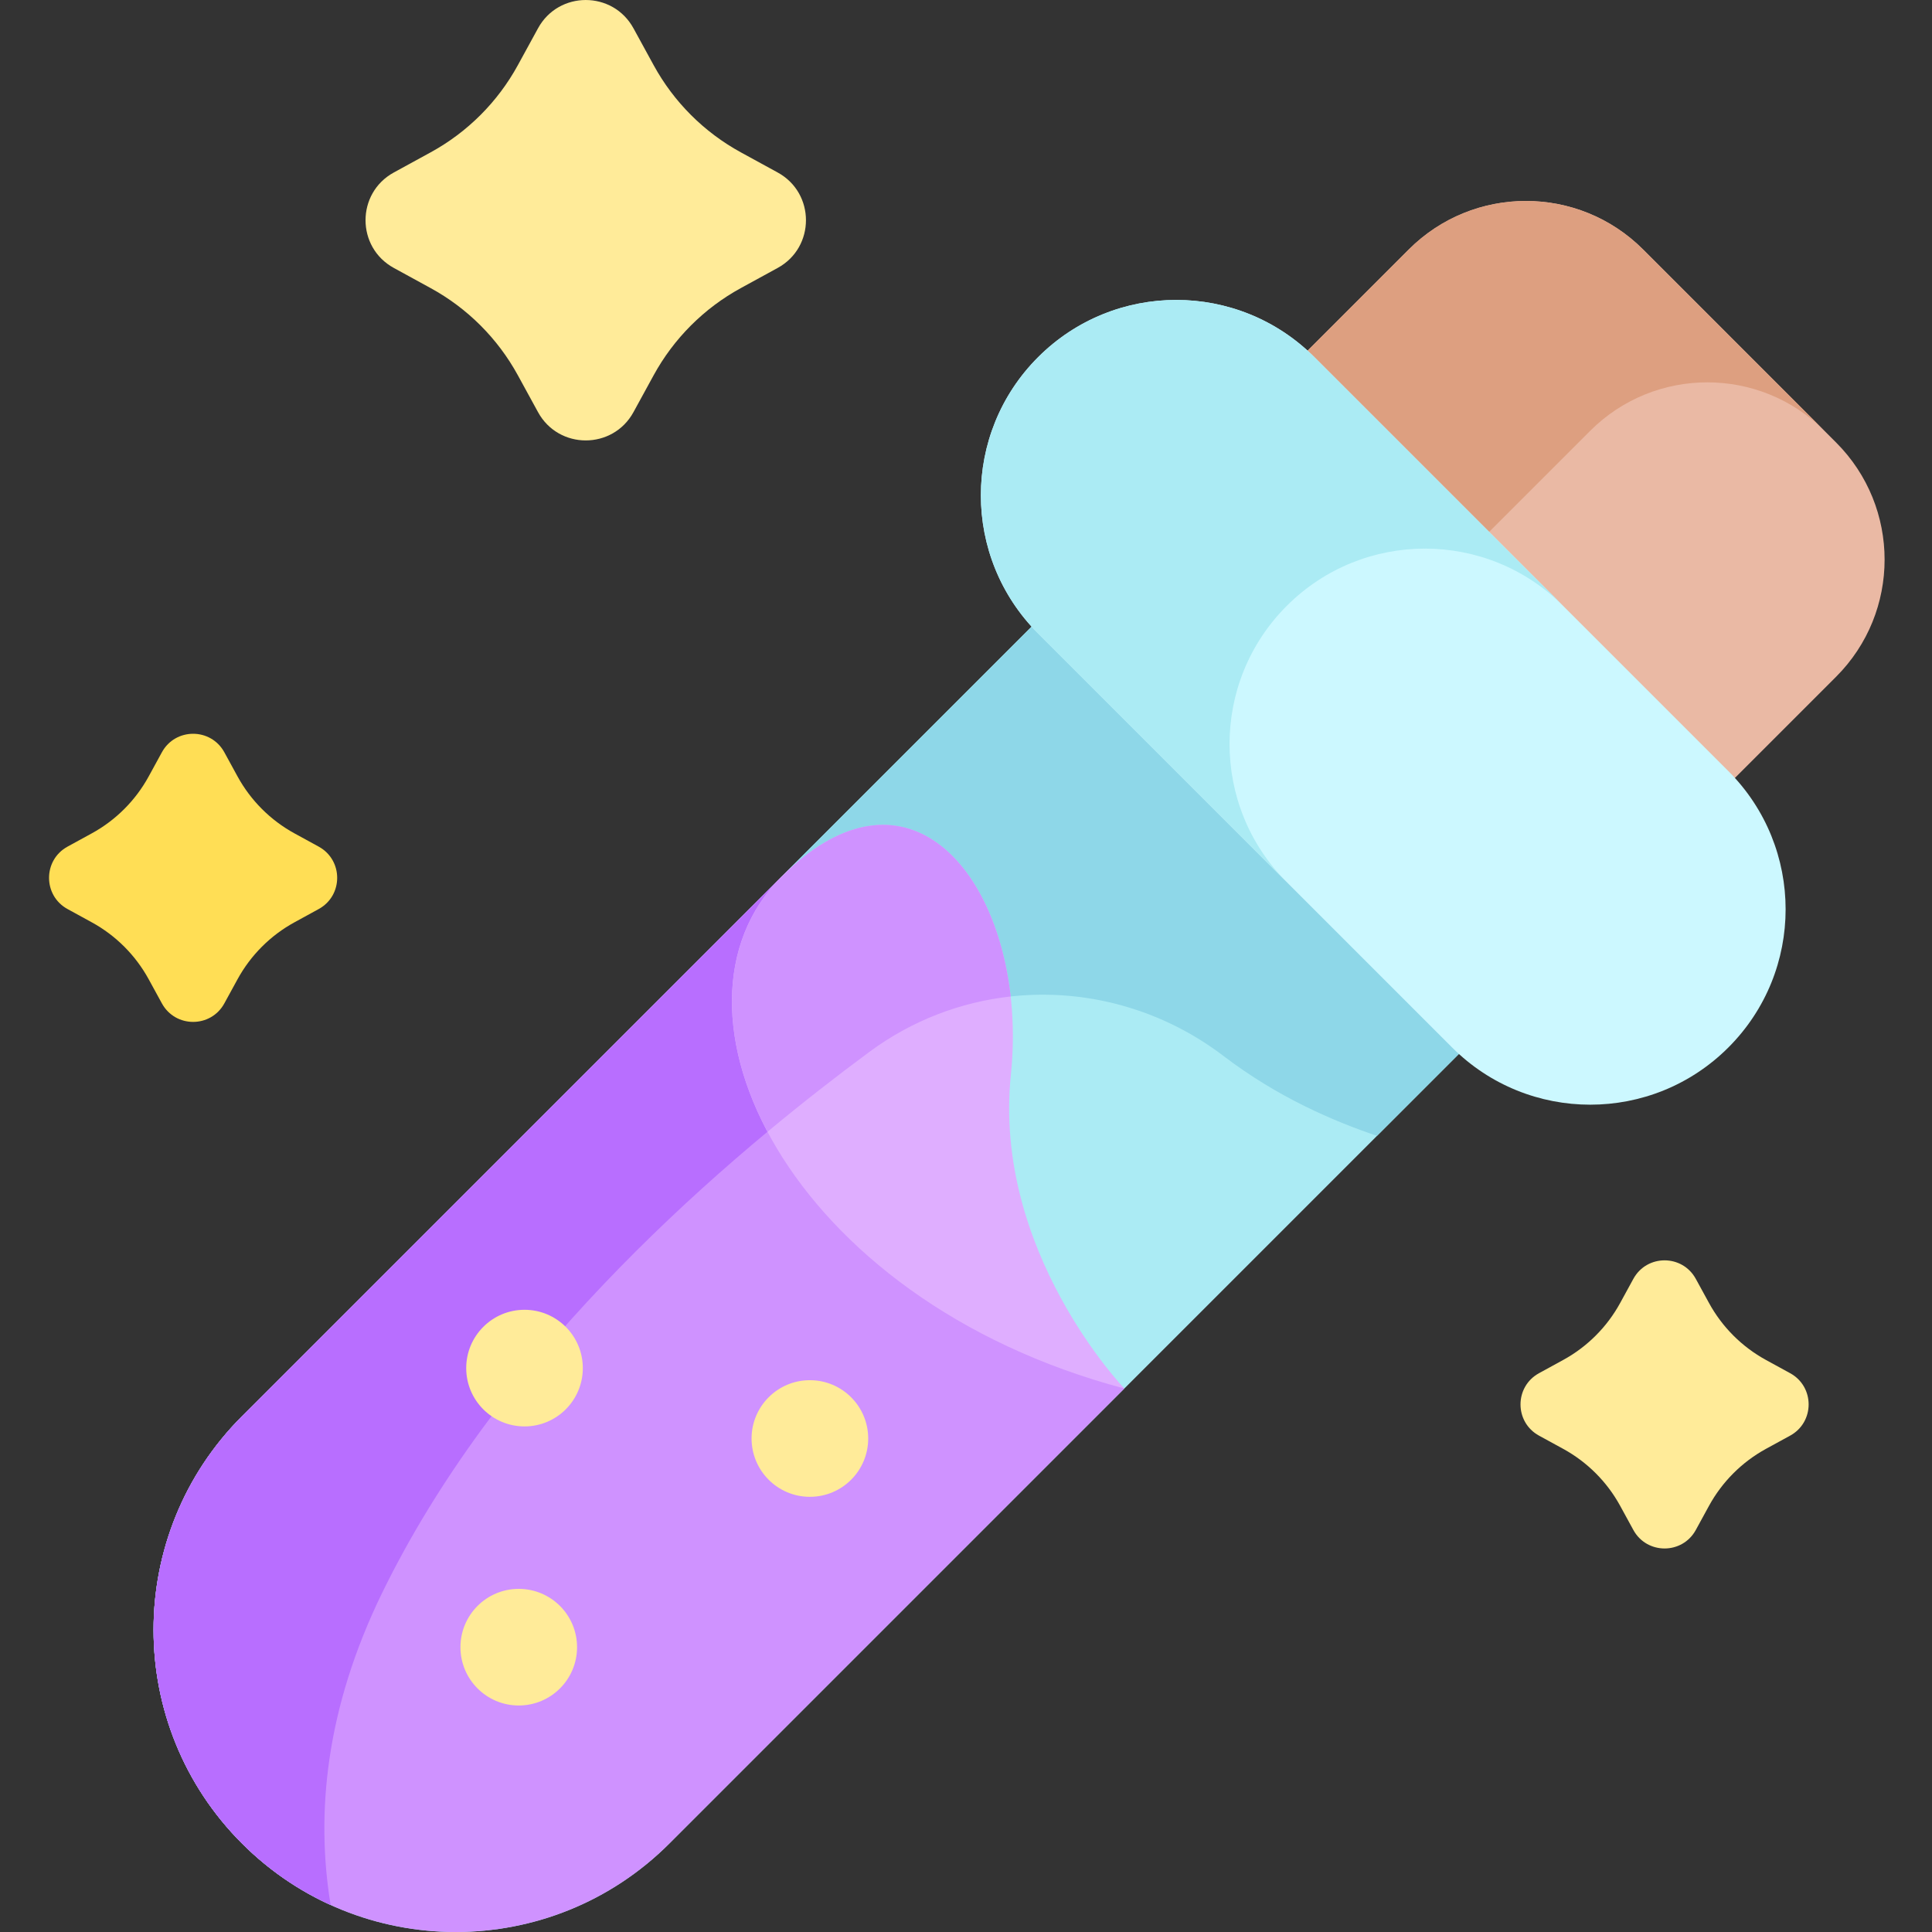 <svg height="512pt" viewBox="-13 0 512 512" width="512pt" xmlns="http://www.w3.org/2000/svg"><rect x="-13" y="0" width="512" height="512" fill="#333333" stroke="none"/><path d="m473.574 117.254-51.133-51.137c-17.152-17.148-44.957-17.148-62.109 0l-63.379 63.379 113.242 113.242 63.379-63.379c17.152-17.148 17.152-44.957 0-62.105zm0 0" fill="#eab9a4"/><path d="m470.508 114.188-48.066-48.066c-17.152-17.152-44.957-17.152-62.109 0l-63.379 63.375 48.066 48.07 63.379-63.379c17.152-17.152 44.961-17.152 62.109 0zm0 0" fill="#dd9f80"/><path d="m51.145 488.547c-31.27-31.27-31.27-81.973 0-113.242l253.133-253.129 113.242 113.242-253.129 253.129c-31.273 31.27-81.973 31.27-113.246 0zm0 0" fill="#abebf4"/><path d="m51.145 488.547c6.996 6.996 14.973 12.43 23.477 16.293-3.973-24.117-1.352-51.953 13.637-82.684 29.91-61.328 85.855-111.379 129.129-143.395 28.023-20.73 66.16-20.031 93.883 1.105 14.469 11.027 29.176 17.258 40.645 21.152l65.605-65.602-113.242-113.246-253.133 253.133c-31.27 31.27-31.27 81.973 0 113.242zm0 0" fill="#8ed7e8"/><path d="m51.145 375.305c-31.27 31.27-31.27 81.973 0 113.242 31.273 31.27 81.973 31.27 113.246 0l120.574-120.574c-59.555-46.371-90.883-135.605-90.883-135.605zm0 0" fill="#cf92ff"/><path d="m51.145 488.547c6.996 6.996 14.973 12.43 23.477 16.293-3.969-24.113-1.348-51.957 13.637-82.684 29.523-60.535 84.414-110.082 127.441-142.145-14.293-26.785-21.617-47.645-21.617-47.645l-142.938 142.938c-31.27 31.27-31.27 81.973 0 113.242zm0 0" fill="#b86eff"/><path d="m371.812 277.586-109.703-109.707c-20.223-20.223-20.223-53.008 0-73.23 20.219-20.219 53.004-20.219 73.227 0l109.707 109.707c20.219 20.223 20.219 53.008 0 73.23-20.223 20.223-53.008 20.223-73.23 0zm0 0" fill="#ccf8ff"/><path d="m328.008 160.555c20.223-20.223 53.008-20.223 73.23 0l-65.902-65.902c-20.219-20.223-53.008-20.223-73.227 0-20.223 20.219-20.223 53.008 0 73.227l65.898 65.906c-20.219-20.223-20.219-53.012 0-73.23zm0 0" fill="#abebf4"/><path d="m194.082 232.367c-34.938 34.938 1.504 111.91 90.883 135.602 0 0-34.914-36.312-30.07-83.172 4.852-46.863-24.477-88.766-60.812-52.43zm0 0" fill="#dfaeff"/><path d="m190.391 299.934c9.293-7.73 18.402-14.812 27-21.172 11.285-8.352 24.219-13.227 37.449-14.688-4.148-37.051-29.926-62.535-60.754-31.707-16.496 16.496-17.086 42.363-3.695 67.566zm0 0" fill="#cf92ff"/><path d="m154.879 7.5 5.344 9.77c5.332 9.75 13.348 17.762 23.094 23.094l9.77 5.344c10 5.469 10 19.832 0 25.301l-9.77 5.344c-9.75 5.332-17.762 13.348-23.094 23.094l-5.344 9.77c-5.469 10-19.832 10-25.301 0l-5.344-9.77c-5.332-9.746-13.348-17.762-23.094-23.09l-9.77-5.348c-10-5.469-10-19.832 0-25.301l9.77-5.344c9.746-5.332 17.762-13.344 23.094-23.09l5.344-9.773c5.469-10 19.832-10 25.301 0zm0 0" fill="#ffeb99"/><path d="m46.453 199.363 3.496 6.395c3.488 6.375 8.73 11.617 15.109 15.105l6.391 3.496c6.543 3.578 6.543 12.977 0 16.551l-6.391 3.5c-6.379 3.484-11.621 8.727-15.109 15.105l-3.496 6.391c-3.578 6.543-12.973 6.543-16.551 0l-3.496-6.391c-3.488-6.375-8.73-11.621-15.109-15.105l-6.391-3.5c-6.543-3.574-6.543-12.973 0-16.551l6.391-3.496c6.379-3.488 11.621-8.73 15.109-15.105l3.496-6.395c3.578-6.539 12.973-6.539 16.551 0zm0 0" fill="#ffde55"/><g fill="#ffeb99"><path d="m436.406 338.914 3.496 6.391c3.488 6.379 8.73 11.621 15.105 15.105l6.395 3.5c6.539 3.574 6.539 12.973 0 16.551l-6.395 3.496c-6.375 3.488-11.617 8.73-15.105 15.105l-3.496 6.395c-3.578 6.539-12.973 6.539-16.551 0l-3.496-6.395c-3.488-6.375-8.73-11.617-15.109-15.105l-6.391-3.496c-6.543-3.578-6.543-12.977 0-16.551l6.391-3.5c6.375-3.484 11.621-8.727 15.109-15.105l3.496-6.391c3.578-6.543 12.973-6.543 16.551 0zm0 0"/><path d="m141.453 362.562c0 8.531-6.918 15.453-15.449 15.453-8.535 0-15.453-6.922-15.453-15.453 0-8.535 6.918-15.453 15.453-15.453 8.531 0 15.449 6.918 15.449 15.453zm0 0"/><path d="m217.082 381.219c0 8.531-6.918 15.453-15.453 15.453s-15.453-6.922-15.453-15.453c0-8.535 6.918-15.453 15.453-15.453s15.453 6.918 15.453 15.453zm0 0"/><path d="m139.926 436.52c0 8.535-6.918 15.453-15.453 15.453-8.531 0-15.449-6.918-15.449-15.453 0-8.535 6.918-15.453 15.449-15.453 8.535 0 15.453 6.918 15.453 15.453zm0 0"/></g></svg>